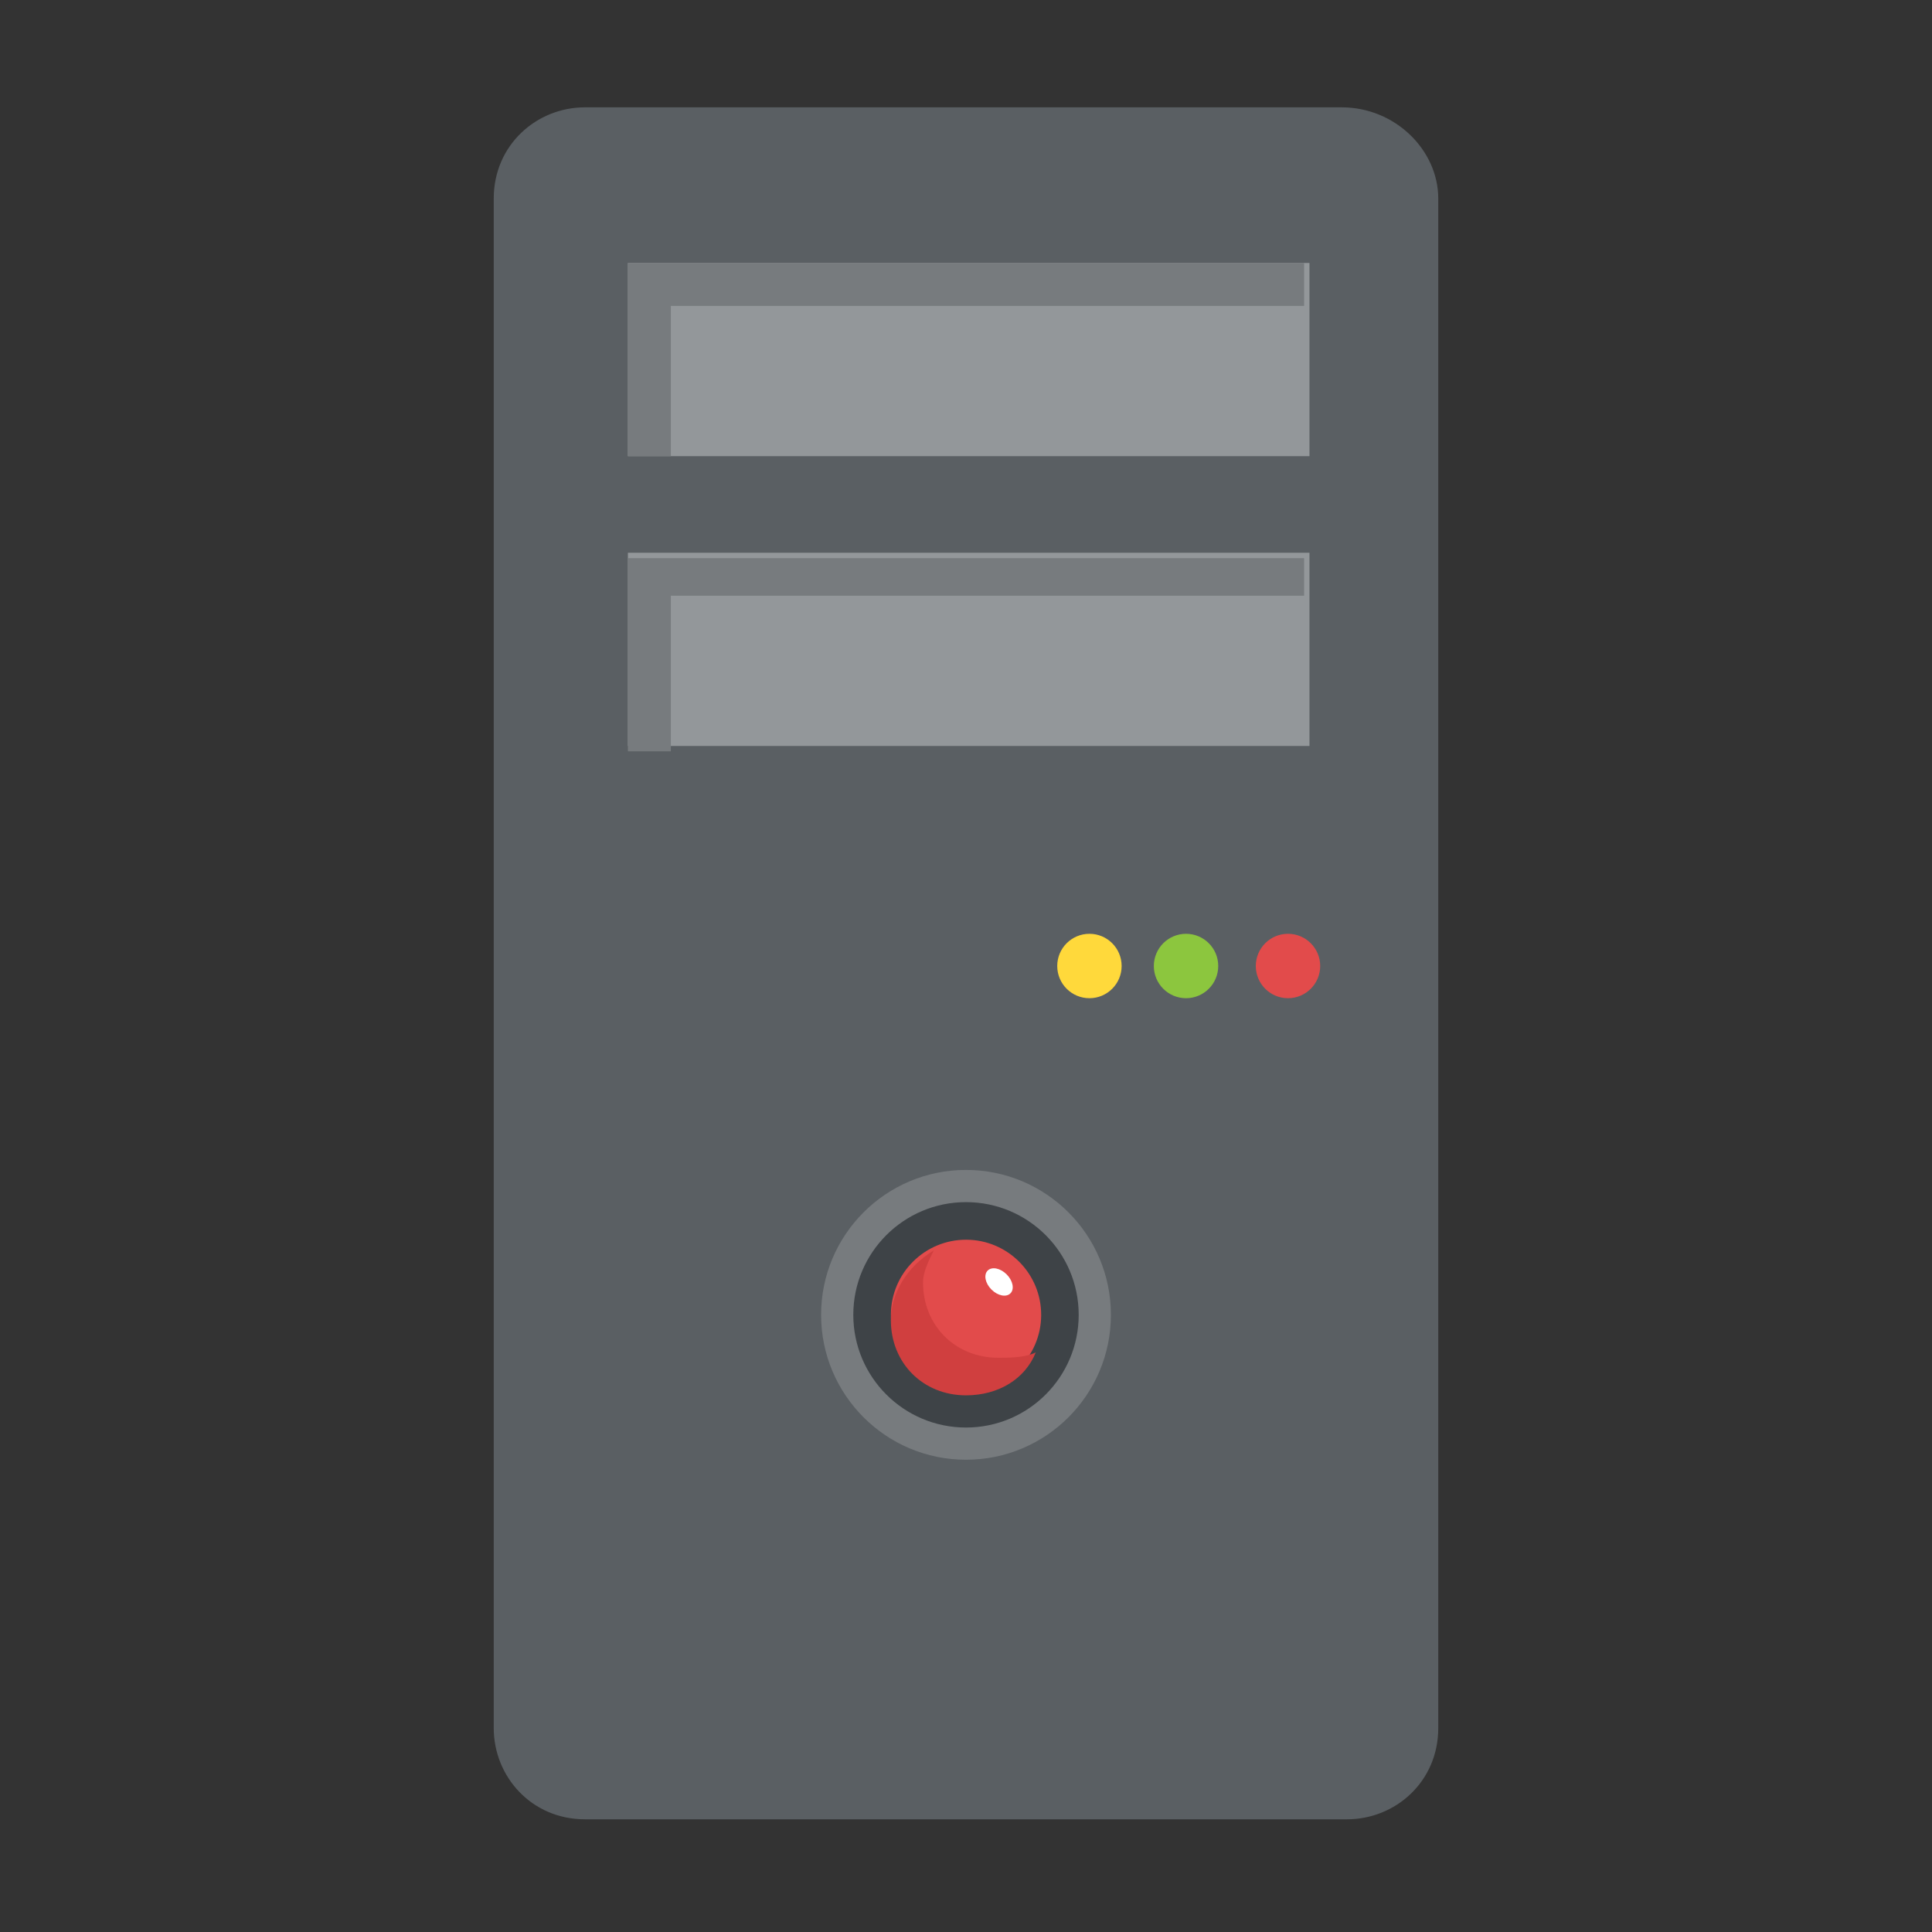 <?xml version="1.0" encoding="utf-8"?>
<!-- Generator: Adobe Illustrator 18.0.0, SVG Export Plug-In . SVG Version: 6.00 Build 0)  -->
<!DOCTYPE svg PUBLIC "-//W3C//DTD SVG 1.1//EN" "http://www.w3.org/Graphics/SVG/1.1/DTD/svg11.dtd">
<svg version="1.1" id="Layer_1" xmlns="http://www.w3.org/2000/svg" xmlns:xlink="http://www.w3.org/1999/xlink" x="0px" y="0px"
	 viewBox="0 0 36 36" enable-background="new 0 0 36 36" xml:space="preserve">
<rect x="0" y="0" width="36" height="36" fill="#333333" stroke="none"/>
<g>
	<g>
		<path fill="#5A5F63" d="M26.8,3.7v28.5c0,1-0.8,1.7-1.7,1.7H10.9c-1,0-1.7-0.8-1.7-1.7V3.7c0-1,0.8-1.7,1.7-1.7h14.1
			C26,2,26.8,2.8,26.8,3.7z"/>
	</g>
	<g>
		<rect x="11.7" y="4.9" fill="#93979A" width="12.7" height="3.6"/>
	</g>
	<g>
		<polygon fill="#777B7E" points="24.3,4.9 24.3,5.7 12.5,5.7 12.5,8.5 11.7,8.5 11.7,4.9 		"/>
	</g>
	<g>
		<rect x="11.7" y="10.3" fill="#93979A" width="12.7" height="3.6"/>
	</g>
	<g>
		<polygon fill="#777B7E" points="24.3,10.4 24.3,11.1 12.5,11.1 12.5,14 11.7,14 11.7,10.4 		"/>
	</g>
	<g>
		<circle fill="#777B7E" cx="18" cy="24.5" r="2.7"/>
	</g>
	<g>
		<circle fill="#3E4347" cx="18" cy="24.5" r="2.1"/>
	</g>
	<g>
		
			<ellipse transform="matrix(1 5.479079e-003 -5.479079e-003 1 0.135 -9.824557e-002)" fill="#E24B4B" cx="18" cy="24.5" rx="1.4" ry="1.4"/>
	</g>
	<g>
		<path fill="#D03F3F" d="M19.3,25.2c-0.2,0.5-0.7,0.8-1.3,0.8c-0.8,0-1.4-0.6-1.4-1.4c0-0.5,0.3-1,0.8-1.3
			c-0.1,0.2-0.2,0.4-0.2,0.6c0,0.8,0.6,1.4,1.4,1.4C18.8,25.3,19.1,25.3,19.3,25.2z"/>
	</g>
	<g>
		
			<ellipse transform="matrix(0.707 0.707 -0.707 0.707 22.363 -6.16)" fill="#FFFFFF" cx="18.6" cy="23.9" rx="0.3" ry="0.2"/>
	</g>
	<g>
		<circle fill="#FFD93B" cx="20.3" cy="18" r="0.6"/>
	</g>
	<g>
		<circle fill="#8CC63E" cx="22.1" cy="18" r="0.6"/>
	</g>
	<g>
		<circle fill="#E24B4B" cx="24" cy="18" r="0.6"/>
	</g>
</g>
</svg>
